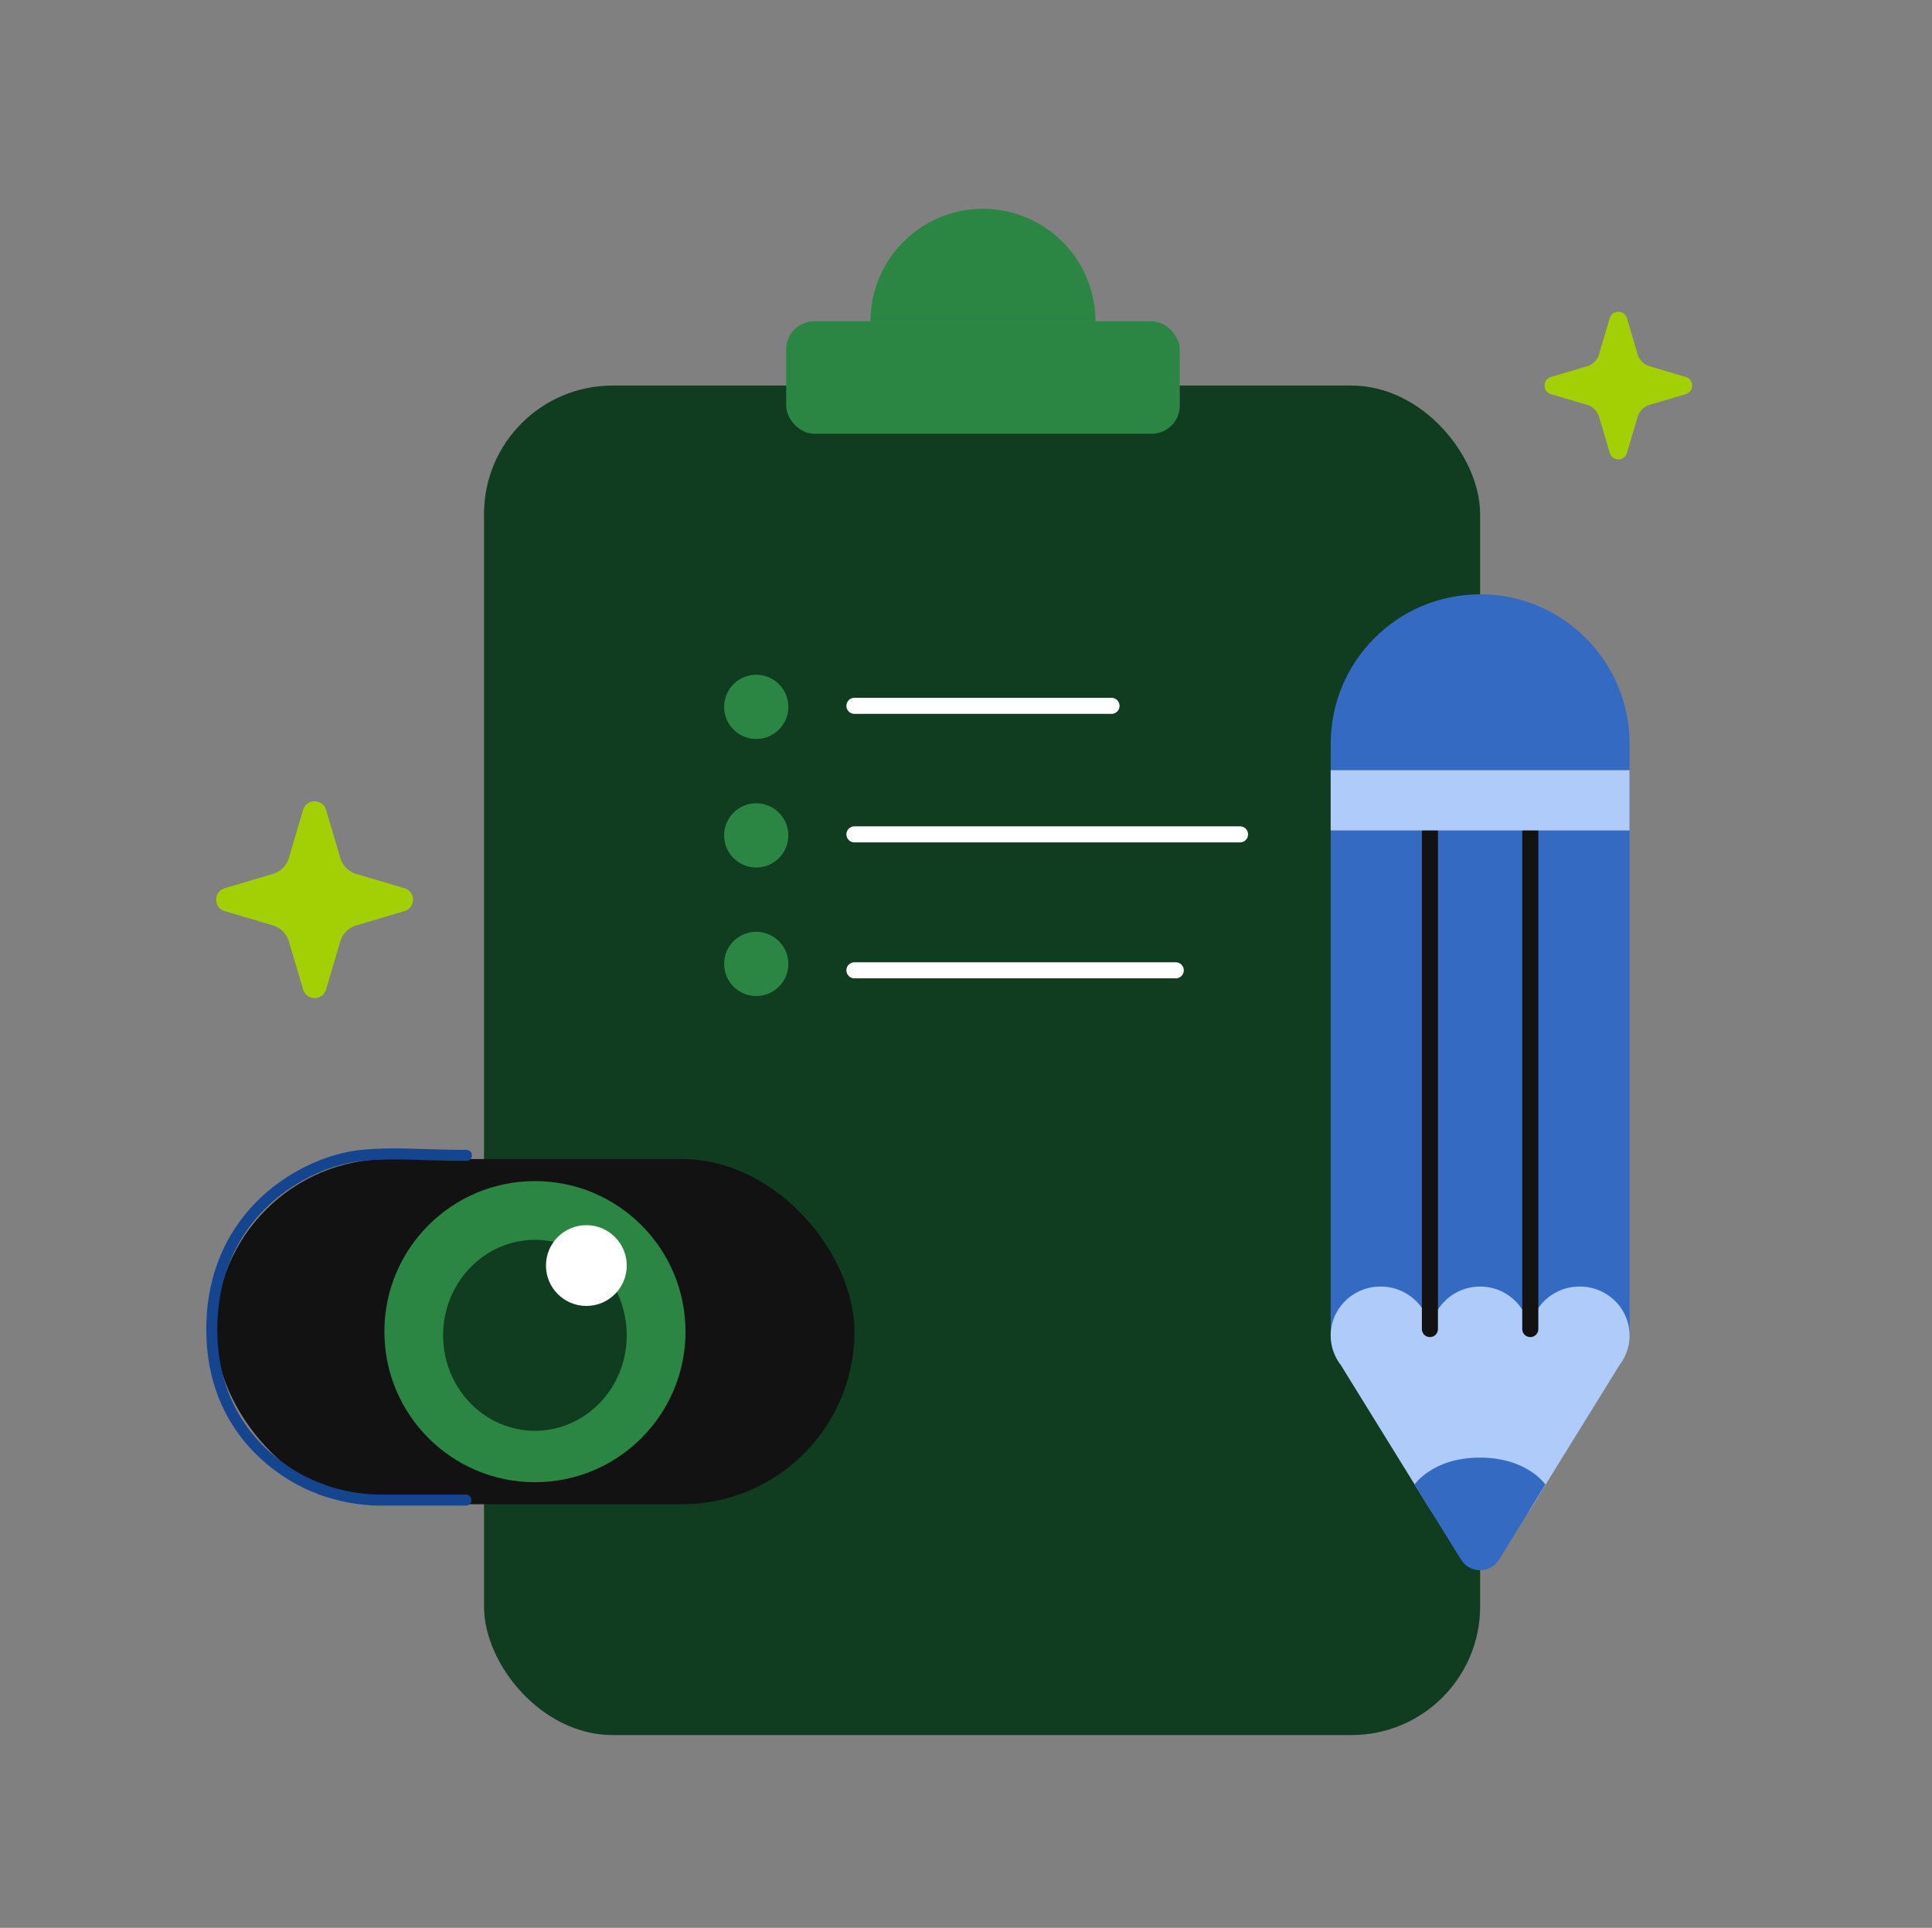 <svg xmlns="http://www.w3.org/2000/svg" width="481" height="480" fill="none"><rect width="100%" height="100%" fill="#808080" stroke="none"/><rect width="248" height="336" x="120.5" y="96" fill="#103C20" rx="32"/><rect width="98" height="28" x="195.725" y="80" fill="#2A8642" rx="7"/><path fill="#2A8642" d="M272.725 80a28 28 0 1 0-56 0h56Z"/><rect width="159.086" height="85.943" x="53.639" y="288.586" fill="#121212" rx="42.971"/><circle cx="133.182" cy="331.556" r="37.486" fill="#2A8642"/><ellipse cx="133.182" cy="332.471" fill="#103C20" rx="22.857" ry="23.771"/><circle cx="145.982" cy="315.1" r="10.057" fill="#fff"/><path stroke="#164590" stroke-linecap="round" stroke-width="2.743" d="M80.153 370.871c-9.439-3.243-27.428-14.629-27.428-39.831 0-29.188 23.314-41.998 37.307-43.369 8.588-.842 15.313 0 26.101 0"/><path fill="#164590" d="M116 374.872a1.37 1.37 0 1 0 0-2.74v2.74Zm-20.977 0H116v-2.74H95.023v2.74Zm-16.01-2.939a45.077 45.077 0 0 0 16.01 2.939v-2.74a42.334 42.334 0 0 1-15.036-2.76l-.974 2.561Z"/><path fill="#356AC3" d="M368.503 147.969c-20.546 0-37.203 16.656-37.203 37.203v147.343h74.406V185.172c0-20.547-16.656-37.203-37.203-37.203Z"/><path fill="#AECBFA" fill-rule="evenodd" d="M380.859 332.508c.002-6.729 5.563-12.184 12.423-12.184 6.862 0 12.424 5.457 12.424 12.187 0 2.72-.908 5.232-2.444 7.26l-22.01 35.601c-5.857 9.473-19.636 9.473-25.493 0l-21.965-35.528a11.978 11.978 0 0 1-2.497-7.329c0-6.731 5.562-12.187 12.424-12.187 6.792 0 12.311 5.347 12.422 11.984.112-6.635 5.6-11.98 12.353-11.98 6.82 0 12.35 5.45 12.356 12.176h.007Z" clip-rule="evenodd"/><path fill="#356AC3" d="M363.743 388.315c2.181 3.526 7.311 3.521 9.485-.009l11.511-18.693s-4.505-6.696-16.28-6.696c-11.775 0-16.281 6.696-16.281 6.696l11.565 18.702Z"/><path stroke="#121212" stroke-linecap="round" stroke-width="4" d="M355.999 330.913V206.766M380.987 330.913V206.766"/><path fill="#AECBFA" d="M405.7 191.762h-74.406v14.999H405.7z"/><path fill="#A2D004" d="M75.47 201.633c.843-2.841 4.867-2.841 5.709 0l3.541 11.954a5.952 5.952 0 0 0 4.017 4.017l11.954 3.542c2.842.842 2.842 4.866 0 5.708l-11.954 3.542a5.952 5.952 0 0 0-4.016 4.017l-3.542 11.954c-.842 2.841-4.867 2.841-5.708 0l-3.542-11.954a5.952 5.952 0 0 0-4.017-4.017l-11.954-3.542c-2.841-.842-2.841-4.866 0-5.708l11.954-3.542a5.952 5.952 0 0 0 4.017-4.017l3.542-11.954ZM400.772 79.225c.631-2.131 3.649-2.131 4.281 0l2.656 8.965a4.464 4.464 0 0 0 3.013 3.013l8.965 2.656c2.131.632 2.131 3.65 0 4.282l-8.965 2.656a4.462 4.462 0 0 0-3.013 3.013l-2.656 8.965c-.632 2.131-3.65 2.131-4.281 0l-2.657-8.965a4.463 4.463 0 0 0-3.012-3.013l-8.966-2.656c-2.131-.632-2.131-3.65 0-4.282l8.966-2.656a4.464 4.464 0 0 0 3.012-3.013l2.657-8.965Z"/><path stroke="#fff" stroke-linecap="round" stroke-width="4" d="M212.725 175.742h64M212.725 207.742h96M212.725 241.59h80"/><circle cx="188.275" cy="176" r="8" fill="#2A8642"/><circle cx="188.275" cy="208" r="8" fill="#2A8642"/><circle cx="188.275" cy="240" r="8" fill="#2A8642"/></svg>